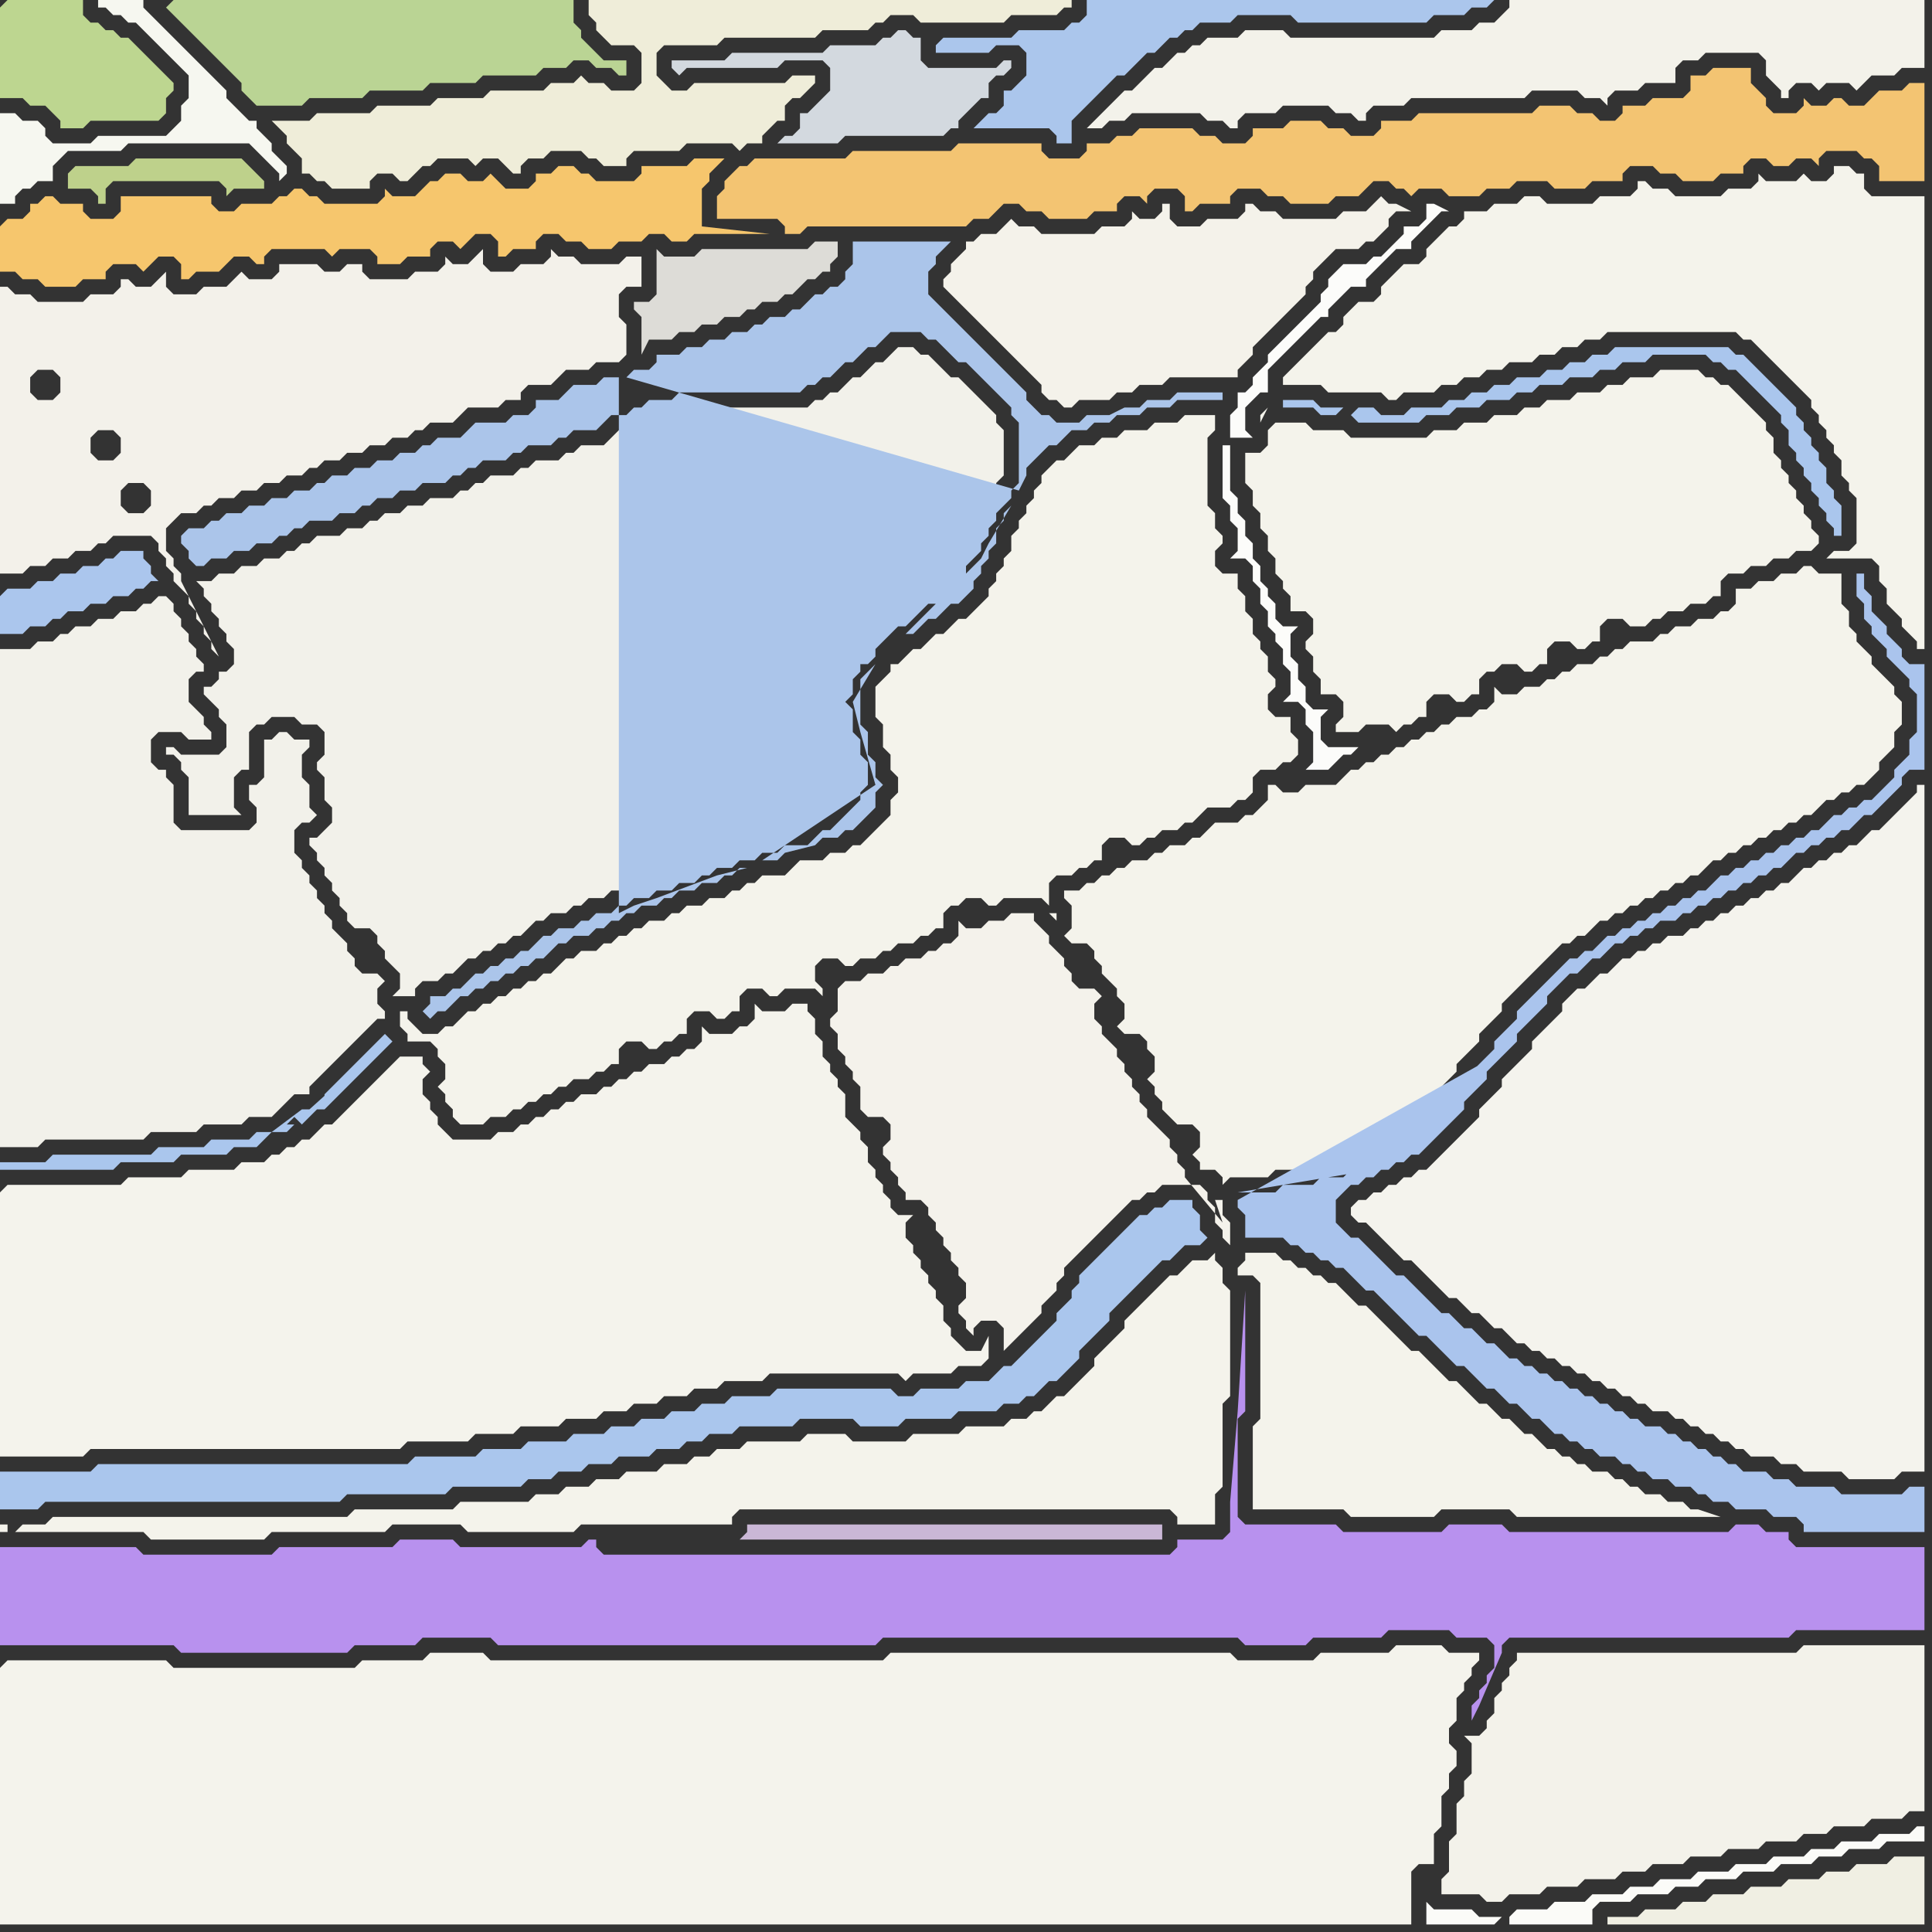 <svg width="256" height="256" xmlns="http://www.w3.org/2000/svg"><rect width="100%" height="100%" fill="#333333" stroke="none"/><script> 
var tempColor;
function hoverPath(evt){
obj = evt.target;
tempColor = obj.getAttribute("fill");
obj.setAttribute("fill","red");
//alert(tempColor);
//obj.setAttribute("stroke","red");}
function recoverPath(evt){
obj = evt.target;
obj.setAttribute("fill", tempColor);
//obj.setAttribute("stroke", tempColor);
}</script><path onmouseover="hoverPath(evt)" onmouseout="recoverPath(evt)" fill="rgb(243,241,234)" d="M  0,40l 0,36 3,0 1,-1 2,0 1,-1 2,0 1,-1 2,0 1,-1 1,0 1,-1 5,0 1,1 0,1 1,1 0,1 1,1 0,1 2,2 0,1 1,1 0,1 1,1 0,1 1,1 0,1 1,1 -5,-10 0,-1 -1,-1 0,-1 -1,-1 0,-3 1,-1 1,-1 2,0 1,-1 1,0 1,-1 2,0 1,-1 2,0 1,-1 2,0 1,-1 2,0 1,-1 1,0 1,-1 2,0 1,-1 2,0 1,-1 2,0 1,-1 2,0 1,-1 1,0 1,-1 3,0 1,-1 1,-1 4,0 1,-1 2,0 0,-1 1,-1 3,0 1,-1 1,-1 3,0 1,-1 3,0 1,-1 0,-4 -1,-1 0,-3 1,-1 2,0 0,-4 -2,0 -1,1 -5,0 -1,-1 -2,0 -1,-1 0,1 -1,1 -3,0 -1,1 -3,0 -1,-1 0,-2 -1,1 0,0 -1,1 -2,0 -1,-1 0,1 -1,1 -3,0 -1,1 -5,0 -1,-1 0,-1 -2,0 -1,1 -2,0 -1,-1 -5,0 0,1 -1,1 -3,0 -1,-1 -1,1 0,0 -1,1 -3,0 -1,1 -3,0 -1,-1 0,-2 -1,1 -1,1 -2,0 -1,-1 -1,0 0,1 -1,1 -3,0 -1,1 -6,0 -1,-1 -2,0 -1,-1 -1,0 0,2 20,27 -1,1 -2,0 -1,-1 0,-2 1,-1 2,0 1,1 0,2 -20,-27 4,12 0,-2 1,-1 2,0 1,1 0,2 -1,1 -2,0 -1,-1 -4,-12 15,21 -2,0 -1,-1 0,-2 1,-1 2,0 1,1 0,2 -1,1 -15,-21Z"/>
<path onmouseover="hoverPath(evt)" onmouseout="recoverPath(evt)" fill="rgb(170,198,237)" d="M  1,195l -1,0 0,5 5,0 1,-1 39,0 1,-1 13,0 1,-1 9,0 1,-1 3,0 1,-1 3,0 1,-1 3,0 1,-1 4,0 1,-1 3,0 1,-1 2,0 1,-1 3,0 1,-1 7,0 1,-1 7,0 1,1 5,0 1,-1 6,0 1,-1 5,0 1,-1 2,0 1,-1 1,0 1,-1 1,-1 1,0 1,-1 1,-1 1,-1 0,-1 1,-1 3,-3 0,-1 3,-3 1,-1 3,-3 1,0 1,-1 1,-1 2,0 1,-1 -1,-1 0,-2 -1,-1 0,-1 -3,0 -1,1 -1,0 -1,1 -1,0 -1,1 -1,1 -3,3 -1,1 -1,1 -1,1 0,1 -1,1 0,1 -1,1 -1,1 0,1 -1,1 -1,1 -1,1 -1,1 -1,1 -1,1 -1,0 -2,2 -3,0 -1,1 -5,0 -1,1 -2,0 -1,-1 -15,0 -1,1 -5,0 -1,1 -3,0 -1,1 -3,0 -1,1 -3,0 -1,1 -3,0 -1,1 -4,0 -1,1 -5,0 -1,1 -5,0 -1,1 -8,0 -1,1 -41,0 -1,1Z"/>
<path onmouseover="hoverPath(evt)" onmouseout="recoverPath(evt)" fill="rgb(190,209,139)" d="M  9,24l 0,1 3,0 1,1 0,1 1,0 0,-2 1,-1 14,0 1,1 0,1 1,-1 4,0 0,-1 -1,-1 0,0 -1,-1 -1,-1 -14,0 -1,1 -7,0 -1,1Z"/>
<path onmouseover="hoverPath(evt)" onmouseout="recoverPath(evt)" fill="rgb(244,242,235)" d="M  112,130l 0,0 -1,1 0,3 -1,1 0,1 1,1 0,2 1,1 0,1 1,1 0,1 1,1 0,3 1,1 2,0 1,1 0,2 -1,1 0,1 1,1 0,1 1,1 0,1 1,1 0,1 2,0 1,1 0,1 1,1 0,1 1,1 0,1 1,1 0,1 1,1 0,1 1,1 0,2 -1,1 0,1 1,1 0,1 1,1 0,-1 1,-1 2,0 1,1 0,3 1,-1 0,0 1,-1 1,-1 1,-1 1,-1 0,-1 1,-1 1,-1 0,-1 1,-1 0,-1 1,-1 1,-1 1,-1 1,-1 1,-1 1,-1 1,-1 1,-1 1,-1 1,0 1,-1 1,0 1,-1 5,0 1,1 0,1 1,1 0,2 1,1 0,1 1,1 0,-3 -1,-1 0,-2 -1,0 1,3 -5,-6 0,-1 -1,-1 0,-1 -1,-1 0,-1 -1,-1 -1,-1 -1,-1 0,-1 -1,-1 0,-1 -1,-1 0,-1 -1,-1 0,-1 -1,-1 0,-1 -1,-1 -1,-1 0,-1 -1,-1 0,-2 1,-1 -1,-1 -2,0 -1,-1 0,-1 -1,-1 0,-1 -1,-1 -1,-1 0,-1 -1,-1 -1,-1 0,-1 -3,0 -1,1 -2,0 -1,1 -2,0 -1,-1 0,2 -1,1 -1,0 -1,1 -1,0 -1,1 -2,0 -1,1 -1,0 -1,1 -2,0 -1,1Z"/>
<path onmouseover="hoverPath(evt)" onmouseout="recoverPath(evt)" fill="rgb(244,242,234)" d="M  129,32l -1,0 0,1 -1,1 -1,1 0,1 -1,1 0,1 1,1 0,0 1,1 1,1 1,1 1,1 1,1 1,1 1,1 1,1 1,1 1,1 1,1 1,1 0,1 1,1 1,0 1,1 1,0 1,-1 4,0 1,-1 2,0 1,-1 3,0 1,-1 9,0 0,-1 1,-1 1,-1 0,-1 1,-1 2,-2 1,-1 2,-2 1,-1 0,-1 1,-1 0,-1 2,-2 1,-1 3,0 1,-1 1,0 1,-1 1,-1 0,-1 1,-1 2,0 -2,-1 -1,0 -1,-1 -1,1 0,0 -1,1 -3,0 -1,1 -7,0 -1,-1 -2,0 -1,-1 -1,0 0,1 -1,1 -4,0 -1,1 -3,0 -1,-1 0,-2 -1,0 0,1 -1,1 -2,0 -1,-1 0,1 -1,1 -3,0 -1,1 -7,0 -1,-1 -2,0 -1,-1 -1,1 -1,1 -2,0 -1,1Z"/>
<path onmouseover="hoverPath(evt)" onmouseout="recoverPath(evt)" fill="rgb(244,243,237)" d="M  179,160l 0,1 1,1 1,0 1,1 1,1 1,1 1,1 1,1 1,0 1,1 1,1 1,1 1,1 1,1 1,0 1,1 1,1 1,0 1,1 1,1 1,0 1,1 1,1 1,0 1,1 1,0 1,1 1,0 1,1 1,0 1,1 1,0 1,1 1,0 1,1 1,0 1,1 1,0 1,1 1,0 1,1 2,0 1,1 1,0 1,1 1,0 1,1 1,0 1,1 1,0 1,1 1,0 1,1 3,0 1,1 2,0 1,1 5,0 1,1 6,0 1,-1 3,0 0,-91 -1,0 0,1 -1,1 -1,1 -1,1 -1,1 -1,1 -1,0 -1,1 -1,1 -1,0 -1,1 -1,0 -1,1 -1,0 -1,1 -1,0 -1,1 -1,1 -1,0 -1,1 -1,0 -1,1 -1,0 -1,1 -1,0 -1,1 -1,0 -1,1 -1,0 -1,1 -1,0 -1,1 -2,0 -1,1 -1,0 -1,1 -1,0 -1,1 -1,0 -1,1 -1,1 -1,0 -1,1 -1,1 -1,0 -1,1 -1,1 0,1 -1,1 -1,1 -1,1 -1,1 0,1 -3,3 -1,1 0,1 -1,1 -1,1 -1,1 0,1 -1,1 -1,1 -1,1 -1,1 -1,1 -1,1 -1,1 -1,0 -1,1 -1,0 -1,1 -1,0 -1,1 -1,0 -1,1 -1,0 -1,1Z"/>
<path onmouseover="hoverPath(evt)" onmouseout="recoverPath(evt)" fill="rgb(189,214,144)" d="M  0,1l 0,12 3,0 1,1 2,0 1,1 1,1 0,1 3,0 1,-1 9,0 1,-1 0,-2 1,-1 0,-1 -1,-1 0,0 -1,-1 -1,-1 -1,-1 -1,-1 -1,-1 -1,0 -1,-1 -1,0 -1,-1 -1,0 -1,-1 0,-2 -10,0 -1,1Z"/>
<path onmouseover="hoverPath(evt)" onmouseout="recoverPath(evt)" fill="rgb(244,243,236)" d="M  0,221l 0,34 187,0 0,-7 1,-1 2,0 0,-4 1,-1 0,-4 1,-1 0,-2 1,-1 0,-2 -1,-1 0,-2 1,-1 0,-3 1,-1 0,-1 1,-1 0,-1 1,-1 0,-1 -4,0 -1,-1 -6,0 -1,1 -9,0 -1,1 -10,0 -1,-1 -45,0 -1,1 -52,0 -1,-1 -7,0 -1,1 -8,0 -1,1 -24,0 -1,-1 -21,0 -1,1Z"/>
<path onmouseover="hoverPath(evt)" onmouseout="recoverPath(evt)" fill="rgb(242,241,234)" d="M  24,110l -1,-1 0,-5 -1,-1 0,-1 -1,0 -1,-1 0,-3 1,-1 3,0 1,1 3,0 0,-1 -1,-1 0,-1 -1,-1 -1,-1 0,-3 1,-1 1,0 0,-1 -1,-1 0,-1 -1,-1 0,-1 -1,-1 0,-1 -1,-1 0,-1 -1,-1 -1,0 -1,1 -1,0 -1,1 -2,0 -1,1 -2,0 -1,1 -2,0 -1,1 -1,0 -1,1 -2,0 -1,1 -4,0 0,66 5,0 1,-1 13,0 1,-1 6,0 1,-1 5,0 1,-1 3,0 1,-1 1,-1 1,-1 2,0 0,-1 3,-3 1,-1 1,-1 1,-1 1,-1 1,-1 1,-1 1,0 0,-1 -1,-1 0,-2 1,-1 -1,-1 -2,0 -1,-1 0,-1 -1,-1 0,-1 -1,-1 -1,-1 0,-1 -1,-1 0,-1 -1,-1 0,-1 -1,-1 0,-1 -1,-1 0,-1 -1,-1 0,-3 1,-1 1,0 1,-1 -1,-1 0,-3 -1,-1 0,-3 1,-1 0,-1 -2,0 -1,-1 -1,0 -1,1 -1,0 0,5 -1,1 -1,0 0,2 1,1 0,2 -1,1Z"/>
<path onmouseover="hoverPath(evt)" onmouseout="recoverPath(evt)" fill="rgb(186,212,148)" d="M  22,1l 0,0 1,1 1,1 1,1 1,1 1,1 1,1 1,1 1,1 1,1 1,1 0,1 1,1 1,1 6,0 1,-1 7,0 1,-1 7,0 1,-1 6,0 1,-1 7,0 1,-1 3,0 1,-1 2,0 1,1 2,0 1,1 1,0 0,-2 -3,0 -2,-2 -1,-1 0,-1 -1,-1 0,-3 -53,0 -1,1Z"/>
<path onmouseover="hoverPath(evt)" onmouseout="recoverPath(evt)" fill="rgb(242,241,234)" d="M  28,77l -2,0 1,1 0,1 1,1 0,1 1,1 0,1 1,1 0,1 1,1 0,2 -1,1 -1,0 0,1 -1,1 -1,0 0,1 1,1 0,0 1,1 0,1 1,1 0,3 -1,1 -5,0 -1,-1 -1,0 0,1 1,0 1,1 0,1 1,1 0,5 7,0 -1,-1 0,-4 1,-1 1,0 0,-5 1,-1 1,0 1,-1 3,0 1,1 2,0 1,1 0,3 -1,1 0,1 1,1 0,3 1,1 0,2 -1,1 -1,1 -1,0 0,1 1,1 0,1 1,1 0,1 1,1 0,1 1,1 0,1 1,1 0,1 1,1 2,0 1,1 0,1 1,1 0,1 1,1 1,1 0,2 -1,1 3,0 0,-1 1,-1 2,0 1,-1 1,0 1,-1 1,-1 1,0 1,-1 1,0 1,-1 1,0 1,-1 1,0 1,-1 1,-1 1,0 1,-1 2,0 1,-1 1,0 1,-1 2,0 1,-1 1,0 1,-1 2,0 1,-1 2,0 1,-1 2,0 1,-1 1,0 1,-1 2,0 1,-1 2,0 1,-1 2,0 1,-1 3,0 2,-2 1,0 1,-1 1,-1 1,-1 0,-1 1,-1 0,-1 -1,-1 0,-2 -1,-1 0,-3 -1,-1 0,-2 1,-1 0,-2 1,-1 0,-1 1,-1 1,0 0,-1 3,-3 1,-1 1,0 1,-1 1,-1 1,-1 1,0 1,-1 1,-1 1,-1 0,-1 1,-1 1,-1 0,-1 1,-1 0,-1 1,-1 0,-1 1,-1 1,-1 0,-1 1,-1 0,-6 -1,-1 0,-1 -1,-1 -1,-1 -1,-1 -1,-1 -1,-1 -1,0 -1,-1 -1,-1 -1,-1 -1,0 -1,-1 -2,0 -1,1 0,0 -1,1 -1,0 -1,1 -1,1 -1,0 -1,1 -1,1 -1,0 -1,1 -1,0 -1,1 -16,0 -1,1 -3,0 -1,1 -1,0 -1,1 -2,0 -1,1 -1,1 -3,0 -1,1 -1,0 -1,1 -3,0 -1,1 -1,0 -1,1 -3,0 -1,1 -1,0 -1,1 -1,0 -1,1 -3,0 -1,1 -2,0 -1,1 -2,0 -1,1 -1,0 -1,1 -2,0 -1,1 -3,0 -1,1 -1,0 -1,1 -1,0 -1,1 -2,0 -1,1 -2,0 -1,1 -2,0 -1,1Z"/>
<path onmouseover="hoverPath(evt)" onmouseout="recoverPath(evt)" fill="rgb(243,196,114)" d="M  96,25l 0,0 -1,1 0,3 8,0 1,1 0,1 2,0 1,-1 21,0 1,-1 2,0 1,-1 1,-1 2,0 1,1 2,0 1,1 5,0 1,-1 3,0 0,-1 1,-1 2,0 1,1 0,-1 1,-1 3,0 1,1 0,2 1,0 1,-1 4,0 0,-1 1,-1 3,0 1,1 2,0 1,1 5,0 1,-1 3,0 2,-2 2,0 1,1 1,0 1,1 1,-1 3,0 1,1 4,0 1,-1 3,0 1,-1 4,0 1,1 4,0 1,-1 4,0 0,-1 1,-1 3,0 1,1 2,0 1,1 4,0 1,-1 3,0 0,-1 1,-1 2,0 1,1 2,0 1,-1 2,0 1,1 0,-1 1,-1 4,0 1,1 1,0 1,1 0,2 6,0 0,-13 -2,0 -1,1 -3,0 -1,1 -1,1 -2,0 -1,-1 -1,0 -1,1 -2,0 -1,-1 0,1 -1,1 -3,0 -1,-1 0,-1 -1,-1 -1,-1 0,-2 -5,0 -1,1 -2,0 0,2 -1,1 -4,0 -1,1 -3,0 0,1 -1,1 -2,0 -1,-1 -2,0 -1,-1 -4,0 -1,1 -15,0 -1,1 -4,0 0,1 -1,1 -3,0 -1,-1 -2,0 -1,-1 -4,0 -1,1 -4,0 0,1 -1,1 -3,0 -1,-1 -2,0 -1,-1 -7,0 -1,1 -2,0 -1,1 -3,0 0,1 -1,1 -4,0 -1,-1 0,-1 -11,0 -1,1 -13,0 -1,1 -12,0 -1,1 -1,0 -1,1 -1,1Z"/>
<path onmouseover="hoverPath(evt)" onmouseout="recoverPath(evt)" fill="rgb(244,243,235)" d="M  168,57l 0,2 -1,1 -2,0 0,4 1,1 0,2 1,1 0,2 1,1 0,2 1,1 0,2 1,1 0,1 1,1 0,2 2,0 1,1 0,2 -1,1 0,1 1,1 0,2 1,1 0,2 2,0 1,1 0,2 -1,1 0,1 3,0 1,-1 3,0 1,1 1,-1 1,0 1,-1 1,0 0,-2 1,-1 2,0 1,1 1,0 1,-1 1,0 0,-2 1,-1 1,0 1,-1 2,0 1,1 1,0 1,-1 1,0 0,-2 1,-1 2,0 1,1 1,0 1,-1 1,0 0,-2 1,-1 2,0 1,1 2,0 1,-1 1,0 1,-1 2,0 1,-1 2,0 1,-1 1,0 0,-2 1,-1 2,0 1,-1 2,0 1,-1 2,0 1,-1 2,0 1,-1 0,-1 -1,-1 0,-1 -1,-1 0,-1 -1,-1 0,-1 -1,-1 0,-1 -1,-1 0,-1 -1,-1 0,-2 -1,-1 0,-1 -1,-1 -2,-2 -1,-1 -1,-1 -1,0 -1,-1 -1,0 -1,-1 -5,0 -1,1 -3,0 -1,1 -2,0 -1,1 -3,0 -1,1 -3,0 -1,1 -2,0 -1,1 -3,0 -1,1 -3,0 -1,1 -3,0 -1,1 -10,0 -1,-1 -4,0 -1,-1 -4,0 -1,1 -1,-1 0,-1 1,-1 -1,2 1,1Z"/>
<path onmouseover="hoverPath(evt)" onmouseout="recoverPath(evt)" fill="rgb(244,243,235)" d="M  181,40l -1,0 -1,1 -1,1 0,1 -1,1 -1,0 -1,1 -3,3 -1,1 -1,1 0,1 5,0 1,1 7,0 1,1 1,0 1,-1 4,0 1,-1 2,0 1,-1 2,0 1,-1 2,0 1,-1 3,0 1,-1 2,0 1,-1 2,0 1,-1 2,0 1,-1 17,0 1,1 1,0 1,1 1,1 1,1 1,1 1,1 1,1 1,1 1,1 0,1 1,1 0,1 1,1 0,1 1,1 0,1 1,1 0,2 1,1 0,1 1,1 0,6 -1,1 -2,0 -1,1 6,0 1,1 0,2 1,1 0,2 1,1 1,1 0,1 1,1 1,1 0,1 1,0 0,-60 -7,0 -1,-1 0,-2 -1,0 -1,-1 -2,0 0,1 -1,1 -2,0 -1,-1 -1,1 -4,0 -1,-1 0,1 -1,1 -3,0 -1,1 -6,0 -1,-1 -2,0 -1,-1 -1,0 0,1 -1,1 -4,0 -1,1 -6,0 -1,-1 -2,0 -1,1 -3,0 -1,1 -3,0 0,1 -1,1 -1,0 -1,1 -1,1 -1,1 0,1 -1,1 -2,0 -1,1 -1,1 -1,1 0,1 -1,1Z"/>
<path onmouseover="hoverPath(evt)" onmouseout="recoverPath(evt)" fill="rgb(246,198,109)" d="M  0,30l 0,6 2,0 1,1 2,0 1,1 4,0 1,-1 3,0 0,-1 1,-1 3,0 1,1 1,-1 0,0 1,-1 2,0 1,1 0,2 1,0 1,-1 3,0 1,-1 1,-1 2,0 1,1 1,0 0,-1 1,-1 7,0 1,1 1,-1 4,0 1,1 0,1 3,0 1,-1 3,0 0,-1 1,-1 2,0 1,1 1,-1 0,0 1,-1 2,0 1,1 0,2 1,0 1,-1 3,0 0,-1 1,-1 2,0 1,1 2,0 1,1 3,0 1,-1 3,0 1,-1 2,0 1,1 2,0 1,-1 10,0 -9,-1 0,-5 1,-1 0,-1 1,-1 1,-1 -4,0 -1,1 -6,0 0,1 -1,1 -5,0 -1,-1 -1,0 -1,-1 -2,0 -1,1 -2,0 0,1 -1,1 -3,0 -1,-1 -1,-1 -1,1 -2,0 -1,-1 -2,0 -1,1 -1,0 -1,1 -1,1 -3,0 -1,-1 0,1 -1,1 -7,0 -1,-1 -1,0 -1,-1 -1,0 -1,1 -1,0 -1,1 -4,0 -1,1 -2,0 -1,-1 0,-1 -12,0 0,2 -1,1 -3,0 -1,-1 0,-1 -3,0 -1,-1 -1,0 -1,1 -1,0 0,1 -1,1 -2,0 -1,1Z"/>
<path onmouseover="hoverPath(evt)" onmouseout="recoverPath(evt)" fill="rgb(244,243,236)" d="M  0,158l 0,35 11,0 1,-1 41,0 1,-1 8,0 1,-1 5,0 1,-1 5,0 1,-1 4,0 1,-1 3,0 1,-1 3,0 1,-1 3,0 1,-1 3,0 1,-1 5,0 1,-1 17,0 1,1 1,-1 5,0 1,-1 3,0 1,-1 0,-3 -1,2 -2,0 -1,-1 -1,-1 0,-1 -1,-1 0,-2 -1,-1 0,-1 -1,-1 0,-1 -1,-1 0,-1 -1,-1 0,-1 -1,-1 0,-2 1,-1 -2,0 -1,-1 0,-1 -1,-1 0,-1 -1,-1 0,-1 -1,-1 0,-2 -1,-1 0,-1 -1,-1 -1,-1 0,-3 -1,-1 0,-1 -1,-1 0,-1 -1,-1 0,-2 -1,-1 0,-2 -1,-1 0,-1 -2,0 -1,1 -3,0 -1,-1 0,2 -1,1 -1,0 -1,1 -3,0 -1,-1 0,2 -1,1 -1,0 -1,1 -1,0 -1,1 -2,0 -1,1 -1,0 -1,1 -1,0 -1,1 -1,0 -1,1 -2,0 -1,1 -1,0 -1,1 -1,0 -1,1 -1,0 -1,1 -1,0 -1,1 -2,0 -1,1 -5,0 -1,-1 -1,-1 0,-1 -1,-1 0,-1 -1,-1 0,-2 1,-1 -1,-1 0,-1 -3,0 -1,1 -1,1 -1,1 -4,4 -1,1 -1,1 -1,0 -1,1 -1,1 -1,0 -1,1 -1,0 -1,1 -1,0 -1,1 -3,0 -1,1 -6,0 -1,1 -7,0 -1,1 -15,0 -1,1Z"/>
<path onmouseover="hoverPath(evt)" onmouseout="recoverPath(evt)" fill="rgb(246,247,240)" d="M  23,17l 0,0 -1,1 -9,0 -1,1 -5,0 -1,-1 0,-1 -1,-1 -2,0 -1,-1 -2,0 0,12 2,0 0,-1 1,-1 1,0 1,-1 2,0 0,-2 1,-1 1,-1 7,0 1,-1 16,0 1,1 1,1 1,1 1,1 0,1 1,-1 0,-1 -1,-1 0,0 -1,-1 0,-1 -1,-1 -1,-1 0,-1 -1,0 -1,-1 -1,-1 -1,-1 0,-1 -1,-1 -1,-1 -1,-1 -1,-1 -1,-1 -1,-1 -1,-1 -1,-1 -1,-1 -1,-1 -1,-1 0,-1 -6,0 0,1 1,0 1,1 1,0 1,1 1,0 1,1 1,1 1,1 1,1 1,1 1,1 1,1 0,3 -1,1 0,2 -1,1Z"/>
<path onmouseover="hoverPath(evt)" onmouseout="recoverPath(evt)" fill="rgb(170,198,237)" d="M  36,150l -2,0 -1,1 -5,0 -1,1 -6,0 -1,1 -13,0 -1,1 -6,0 0,1 15,0 1,-1 7,0 1,-1 6,0 1,-1 3,0 1,-1 1,-1 2,0 1,-1 -1,0 1,-1 1,1 0,0 1,-1 0,0 1,-1 1,0 1,-1 6,-6 1,-1 1,-1 -1,-1 0,0 -1,1 -2,2 -1,1 -1,1 -1,1 -1,1 -1,1 0,1 1,-1 1,-1 1,-1 3,-3 1,-1 1,-1 -10,9 -1,0Z"/>
<path onmouseover="hoverPath(evt)" onmouseout="recoverPath(evt)" fill="rgb(239,237,217)" d="M  85,20l 5,0 1,-1 6,0 1,1 1,-1 2,0 0,-1 1,-1 1,-1 1,0 0,-2 1,-1 1,0 2,-2 0,-1 -3,0 -1,1 -12,0 -1,1 -2,0 -1,-1 -1,-1 0,-3 1,-1 7,0 1,-1 12,0 1,-1 6,0 1,-1 1,0 1,-1 3,0 1,1 11,0 1,-1 6,0 1,-1 1,0 0,-1 -64,0 0,2 1,1 0,1 1,1 1,1 3,0 1,1 0,4 -1,1 -3,0 -1,-1 -2,0 -1,-1 -1,1 -3,0 -1,1 -7,0 -1,1 -6,0 -1,1 -7,0 -1,1 -7,0 -1,1 -5,0 1,1 0,0 1,1 0,1 1,1 1,1 0,2 1,0 1,1 1,0 1,1 5,0 0,-1 1,-1 2,0 1,1 1,0 1,-1 0,0 1,-1 1,0 1,-1 4,0 1,1 1,-1 2,0 1,1 1,1 1,0 0,-1 1,-1 2,0 1,-1 4,0 1,1 1,0 1,1 3,0 0,-1 1,-1Z"/>
<path onmouseover="hoverPath(evt)" onmouseout="recoverPath(evt)" fill="rgb(221,220,215)" d="M  88,34l 0,0 -1,-1 0,6 -1,1 -2,0 0,1 1,1 0,5 1,-2 3,0 1,-1 2,0 1,-1 2,0 1,-1 2,0 1,-1 1,0 1,-1 2,0 1,-1 1,0 1,-1 1,-1 1,0 1,-1 1,0 0,-1 1,-1 0,-2 -3,0 -1,1 -14,0 -1,1Z"/>
<path onmouseover="hoverPath(evt)" onmouseout="recoverPath(evt)" fill="rgb(171,198,236)" d="M  124,6l 0,1 7,0 1,-1 3,0 1,1 0,3 -1,1 -1,1 -1,0 0,2 -1,1 -1,0 -1,1 -1,1 10,0 1,1 0,1 2,0 0,-3 1,-1 1,-1 2,-2 1,-1 1,-1 1,0 1,-1 1,-1 1,-1 1,0 1,-1 1,-1 1,0 1,-1 1,0 1,-1 4,0 1,-1 7,0 1,1 17,0 1,-1 4,0 1,-1 2,0 1,-1 -54,0 0,2 -1,1 -1,0 -1,1 -6,0 -1,1 -9,0 -1,1Z"/>
<path onmouseover="hoverPath(evt)" onmouseout="recoverPath(evt)" fill="rgb(202,183,214)" d="M  130,202l -31,0 0,1 -1,1 56,0 0,-2Z"/>
<path onmouseover="hoverPath(evt)" onmouseout="recoverPath(evt)" fill="rgb(243,242,234)" d="M  147,14l 0,0 -1,1 -1,1 -1,1 2,0 1,-1 2,0 1,-1 9,0 1,1 2,0 1,1 1,0 0,-1 1,-1 4,0 1,-1 6,0 1,1 2,0 1,1 1,0 0,-1 1,-1 4,0 1,-1 15,0 1,-1 6,0 1,1 2,0 1,1 0,-1 1,-1 3,0 1,-1 4,0 0,-2 1,-1 2,0 1,-1 7,0 1,1 0,2 1,1 1,1 0,1 1,0 0,-1 1,-1 2,0 1,1 1,-1 3,0 1,1 1,-1 1,-1 3,0 1,-1 3,0 0,-9 -55,0 0,1 -1,1 -1,1 -2,0 -1,1 -4,0 -1,1 -19,0 -1,-1 -5,0 -1,1 -4,0 -1,1 -1,0 -1,1 -1,0 -1,1 -1,1 -1,0 -1,1 -2,2 -1,0 -1,1 -1,1Z"/>
<path onmouseover="hoverPath(evt)" onmouseout="recoverPath(evt)" fill="rgb(251,251,248)" d="M  199,254l -3,0 -1,-1 -5,0 -1,-1 0,3 9,0 1,-1 1,1 11,0 0,-2 1,-1 4,0 1,-1 4,0 1,-1 3,0 1,-1 4,0 1,-1 4,0 1,-1 4,0 1,-1 3,0 1,-1 4,0 1,-1 5,0 0,-2 -1,0 -1,1 -4,0 -1,1 -4,0 -1,1 -3,0 -1,1 -4,0 -1,1 -4,0 -1,1 -4,0 -1,1 -4,0 -1,1 -3,0 -1,1 -4,0 -1,1 -4,0 -1,1 -4,0 -1,1 0,1 -1,-1Z"/>
<path onmouseover="hoverPath(evt)" onmouseout="recoverPath(evt)" fill="rgb(240,239,227)" d="M  253,246l -2,0 -1,1 -4,0 -1,1 -3,0 -1,1 -4,0 -1,1 -4,0 -1,1 -4,0 -1,1 -3,0 -1,1 -4,0 -1,1 -4,0 0,1 42,0 0,-9Z"/>
<path onmouseover="hoverPath(evt)" onmouseout="recoverPath(evt)" fill="rgb(171,198,237)" d="M  0,79l 0,5 3,0 1,-1 2,0 1,-1 1,0 1,-1 2,0 1,-1 2,0 1,-1 2,0 1,-1 1,0 1,-1 1,0 -1,-1 0,-1 -1,-1 0,-1 -3,0 -1,1 -1,0 -1,1 -2,0 -1,1 -2,0 -1,1 -2,0 -1,1 -3,0 -1,1Z"/>
<path onmouseover="hoverPath(evt)" onmouseout="recoverPath(evt)" fill="rgb(184,145,238)" d="M  0,207l 0,11 23,0 1,1 22,0 1,-1 8,0 1,-1 9,0 1,1 50,0 1,-1 47,0 1,1 8,0 1,-1 9,0 1,-1 8,0 1,1 4,0 1,1 0,3 -1,1 0,1 -1,1 0,1 -1,1 0,2 1,-2 0,0 3,-7 0,-1 1,-1 37,0 1,-1 17,0 0,-11 -17,0 -1,-1 0,-1 -3,0 -1,-1 -3,0 -1,1 -29,0 -1,-1 -7,0 -1,1 -13,0 -1,-1 -12,0 -1,-1 0,-13 1,-1 0,-16 -1,16 -1,12 0,4 -1,1 -6,0 0,1 -1,1 -75,0 -1,-1 0,-1 -1,0 -1,1 -16,0 -1,-1 -7,0 -1,1 -15,0 -1,1 -17,0 -1,-1 -18,0Z"/>
<path onmouseover="hoverPath(evt)" onmouseout="recoverPath(evt)" fill="rgb(244,243,235)" d="M  2,203l 17,0 1,1 15,0 1,-1 15,0 1,-1 9,0 1,1 14,0 1,-1 20,0 0,-1 1,-1 57,0 1,1 0,1 5,0 0,-4 1,-1 0,-11 1,-1 0,-14 -1,-1 0,-2 -1,-1 0,-1 -1,1 -2,0 -2,2 -1,0 -2,2 -1,1 -2,2 -1,1 0,1 -1,1 -1,1 -2,2 0,1 -2,2 -1,1 -1,1 -1,0 -2,2 -1,0 -1,1 -2,0 -1,1 -5,0 -1,1 -6,0 -1,1 -7,0 -1,-1 -5,0 -1,1 -7,0 -1,1 -3,0 -1,1 -2,0 -1,1 -3,0 -1,1 -4,0 -1,1 -3,0 -1,1 -3,0 -1,1 -3,0 -1,1 -9,0 -1,1 -13,0 -1,1 -39,0 -1,1 -3,0 -1,1 -1,-1 -1,0 0,1 1,0 0,-1 1,1Z"/>
<path onmouseover="hoverPath(evt)" onmouseout="recoverPath(evt)" fill="rgb(244,243,235)" d="M  61,135l 0,0 -1,1 -1,0 -1,1 -2,0 -1,-1 -1,-1 0,-1 -1,0 0,2 1,1 0,1 3,0 1,1 0,1 1,1 0,2 -1,1 1,1 0,1 1,1 0,1 1,1 3,0 1,-1 2,0 1,-1 1,0 1,-1 1,0 1,-1 1,0 1,-1 1,0 1,-1 2,0 1,-1 1,0 1,-1 1,0 0,-2 1,-1 2,0 1,1 1,0 1,-1 1,0 1,-1 1,0 0,-2 1,-1 2,0 1,1 1,0 1,-1 1,0 0,-2 1,-1 2,0 1,1 1,0 1,-1 4,0 1,1 0,-1 -1,-1 0,-2 1,-1 2,0 1,1 1,0 1,-1 2,0 1,-1 1,0 1,-1 2,0 1,-1 1,0 1,-1 1,0 0,-2 1,-1 1,0 1,-1 2,0 1,1 1,0 1,-1 5,0 1,1 0,-3 1,-1 2,0 1,-1 1,0 1,-1 1,0 0,-2 1,-1 2,0 1,1 1,0 1,-1 1,0 1,-1 2,0 1,-1 1,0 1,-1 1,-1 3,0 1,-1 1,0 1,-1 0,-2 1,-1 2,0 1,-1 1,0 1,-1 0,-2 -1,-1 0,-2 -2,0 -1,-1 0,-2 1,-1 0,-1 -1,-1 0,-2 -1,-1 0,-1 -1,-1 0,-2 -1,-1 0,-2 -1,-1 0,-2 -2,0 -1,-1 0,-2 1,-1 0,-1 -1,-1 0,-2 -1,-1 0,-9 1,-1 0,-2 -4,0 -1,1 -3,0 -1,1 -3,0 -1,1 -2,0 -1,1 -2,0 -1,1 -1,1 -1,0 -1,1 -1,1 0,1 -1,1 0,1 -1,1 0,1 -1,1 0,1 -1,1 0,2 -1,1 0,1 -1,1 0,1 -1,1 0,1 -1,1 -1,1 -1,1 -1,0 -1,1 -1,1 -1,0 -1,1 -1,1 -1,0 -1,1 -1,1 -1,0 0,1 -1,1 -1,1 0,4 1,1 0,3 1,1 0,2 1,1 0,2 -1,1 0,2 -1,1 -3,3 -1,0 -1,1 -2,0 -1,1 -3,0 -1,1 -1,1 -3,0 -1,1 -1,0 -1,1 -1,0 -1,1 -2,0 -1,1 -2,0 -1,1 -1,0 -1,1 -2,0 -1,1 -1,0 -1,1 -1,0 -1,1 -1,0 -1,1 -2,0 -1,1 -1,0 -1,1 -1,1 -1,0 -1,1 -1,0 -1,1 -1,0 -1,1 -1,0 -1,1 -1,0 -1,1 -1,0 -1,1 78,-14 1,1 0,-1 -1,0 -78,14Z"/>
<path onmouseover="hoverPath(evt)" onmouseout="recoverPath(evt)" fill="rgb(171,197,234)" d="M  82,50l -2,0 -1,1 -3,0 -1,1 -1,1 -3,0 0,1 -1,1 -2,0 -1,1 -4,0 -1,1 -1,1 -3,0 -1,1 -1,0 -1,1 -2,0 -1,1 -2,0 -1,1 -2,0 -1,1 -2,0 -1,1 -1,0 -1,1 -2,0 -1,1 -2,0 -1,1 -2,0 -1,1 -2,0 -1,1 -1,0 -1,1 -2,0 -1,1 0,1 1,1 0,1 1,1 1,0 1,-1 2,0 1,-1 2,0 1,-1 2,0 1,-1 1,0 1,-1 1,0 1,-1 3,0 1,-1 2,0 1,-1 1,0 1,-1 2,0 1,-1 2,0 1,-1 3,0 1,-1 1,0 1,-1 1,0 1,-1 3,0 1,-1 1,0 1,-1 3,0 1,-1 1,0 1,-1 3,0 1,-1 1,-1 2,0 1,-1 1,0 1,-1 3,0 1,-1 16,0 1,-1 1,0 1,-1 1,0 1,-1 1,-1 1,0 1,-1 1,-1 1,0 2,-2 4,0 1,1 1,0 1,1 1,1 1,1 1,0 1,1 1,1 1,1 1,1 1,1 1,1 0,1 1,1 0,8 -1,1 0,1 -1,1 -1,1 0,1 -1,1 0,1 -1,1 0,1 -2,2 0,1 -1,1 -1,1 -1,1 -1,1 -1,0 -1,1 -1,1 -1,1 -1,0 -2,2 -1,1 0,1 -1,1 -1,0 0,1 -1,1 0,2 -1,1 1,1 0,3 1,1 0,2 1,1 0,3 -1,1 0,1 -1,1 -1,1 -1,1 -1,1 -1,0 -1,1 -1,1 -3,0 -1,1 -2,0 -1,1 -2,0 -1,1 -2,0 -1,1 -1,0 -1,1 -2,0 -1,1 -2,0 -1,1 -2,0 -1,1 -1,0 -1,1 -2,0 -1,1 -1,0 -1,1 -2,0 -1,1 -1,0 -1,1 -1,1 -1,0 -1,1 -1,0 -1,1 -1,0 -1,1 -1,0 -1,1 -1,1 -1,0 -1,1 -2,0 0,1 -1,1 1,1 1,-1 1,0 1,-1 1,-1 1,0 1,-1 1,0 1,-1 1,0 1,-1 1,0 1,-1 1,0 1,-1 1,0 1,-1 1,-1 1,0 1,-1 2,0 1,-1 1,0 1,-1 1,0 1,-1 1,0 1,-1 2,0 1,-1 1,0 1,-1 2,0 1,-1 2,0 1,-1 1,0 1,-1 1,0 -4,1 0,0 -8,3 -3,1 -2,1 0,-71 19,64 2,0 1,-1 4,-1 1,-1 2,0 1,-1 1,0 1,-1 1,-1 1,-1 0,-2 1,-1 -1,-1 0,-2 -1,-1 0,-3 -1,-1 0,-6 1,-1 1,-1 -3,5 1,4 0,0 2,7 0,0 -15,10 -19,-64 37,35 1,-1 1,0 1,-1 1,-1 1,0 1,-1 1,-1 1,0 1,-1 1,-1 0,-1 1,-1 0,-1 1,-1 0,-1 1,-1 0,-2 1,-1 0,-1 1,-1 -3,5 -1,2 -11,11 -37,-35 53,15 0,0 1,-2 0,-1 1,-1 1,-1 1,-1 1,0 1,-1 1,-1 2,0 1,-1 2,0 1,-1 3,0 1,-1 3,0 1,-1 6,0 0,-1 -6,0 -1,1 -3,0 -1,1 -2,0 -2,1 -3,0 -1,1 -3,0 -1,-1 -1,0 -1,-1 -1,-1 0,-1 -1,-1 -1,-1 -1,-1 -1,-1 -1,-1 -1,-1 -1,-1 -1,-1 -1,-1 -1,-1 -1,-1 -2,-2 0,-3 1,-1 0,-1 1,-1 1,-1 -13,0 0,3 -1,1 0,1 -1,1 -1,0 -1,1 -1,0 -1,1 -1,1 -1,0 -1,1 -2,0 -1,1 -1,0 -1,1 -2,0 -1,1 -2,0 -1,1 -2,0 -1,1 -3,0 0,1 -1,1 -2,0 -1,1 52,15 -53,-15Z"/>
<path onmouseover="hoverPath(evt)" onmouseout="recoverPath(evt)" fill="rgb(211,217,223)" d="M  122,7l 0,-2 -1,0 -1,-1 -1,0 -1,1 -1,0 -1,1 -6,0 -1,1 -12,0 -1,1 -7,0 0,1 1,1 0,0 1,-1 12,0 1,-1 5,0 1,1 0,3 -1,1 -1,1 -1,1 -1,0 0,2 -1,1 -1,0 -1,1 8,0 1,-1 13,0 1,-1 1,0 0,-1 1,-1 2,-2 1,0 0,-2 1,-1 1,0 1,-1 0,-1 -1,0 -1,1 -9,0 -1,-1Z"/>
<path onmouseover="hoverPath(evt)" onmouseout="recoverPath(evt)" fill="rgb(244,243,235)" d="M  143,118l -2,0 0,1 1,1 0,3 -1,1 1,1 2,0 1,1 0,1 1,1 0,1 1,1 1,1 0,1 1,1 0,2 -1,1 1,1 2,0 1,1 0,1 1,1 0,2 -1,1 1,1 0,1 1,1 0,1 1,1 1,1 2,0 1,1 0,2 -1,1 1,1 0,1 2,0 1,1 0,1 1,-1 5,0 1,-1 4,0 1,-1 3,0 1,-1 4,0 1,-1 1,-1 1,0 1,-1 1,-1 1,-1 1,-1 1,-1 1,-1 0,-1 1,-1 1,-1 0,-1 1,-1 2,-2 0,-1 3,-3 0,-1 6,-6 1,-1 1,-1 1,0 1,-1 1,0 1,-1 1,-1 1,0 1,-1 1,0 1,-1 1,0 1,-1 1,0 1,-1 1,0 1,-1 1,0 1,-1 1,0 1,-1 1,-1 1,0 1,-1 1,0 1,-1 1,0 1,-1 1,0 1,-1 1,0 1,-1 1,0 1,-1 1,0 1,-1 1,-1 1,0 1,-1 1,0 1,-1 1,0 1,-1 1,-1 0,-1 1,-1 1,-1 0,-2 1,-1 0,-3 -1,-1 0,-1 -1,-1 -1,-1 -1,-1 0,-1 -1,-1 -1,-1 0,-1 -1,-1 0,-2 -1,-1 0,-4 -3,0 -1,-1 -1,0 -1,1 -2,0 -1,1 -2,0 -1,1 -2,0 0,2 -1,1 -1,0 -1,1 -2,0 -1,1 -2,0 -1,1 -1,0 -1,1 -3,0 -1,1 -1,0 -1,1 -1,0 -1,1 -2,0 -1,1 -1,0 -1,1 -1,0 -1,1 -2,0 -1,1 -2,0 -1,-1 0,2 -1,1 -1,0 -1,1 -2,0 -1,1 -1,0 -1,1 -1,0 -1,1 -1,0 -1,1 -1,0 -1,1 -1,0 -1,1 -1,0 -1,1 -1,0 -1,1 -1,1 -4,0 -1,1 -2,0 -1,-1 -1,0 0,2 -1,1 -1,1 -1,0 -1,1 -3,0 -1,1 -1,1 -1,0 -1,1 -2,0 -1,1 -1,0 -1,1 -2,0 -1,1 -1,0 -1,1 -1,0 -1,1 -1,0 -1,1Z"/>
<path onmouseover="hoverPath(evt)" onmouseout="recoverPath(evt)" fill="rgb(170,196,237)" d="M  164,159l 0,1 1,1 0,3 5,0 1,1 1,0 1,1 1,0 1,1 1,0 1,1 1,0 1,1 1,1 1,1 1,0 1,1 1,1 1,1 1,1 1,1 1,1 1,0 1,1 1,1 1,1 1,1 1,0 1,1 1,1 1,1 1,0 1,1 1,1 1,0 1,1 1,1 1,0 1,1 1,1 1,0 1,1 1,0 1,1 1,0 1,1 2,0 1,1 1,0 1,1 1,0 1,1 2,0 1,1 2,0 1,1 1,0 1,1 2,0 1,1 4,0 1,1 3,0 1,1 0,1 16,0 0,-6 -2,0 -1,1 -8,0 -1,-1 -5,0 -1,-1 -2,0 -1,-1 -3,0 -1,-1 -1,0 -1,-1 -1,0 -1,-1 -1,0 -1,-1 -1,0 -1,-1 -1,0 -1,-1 -2,0 -1,-1 -1,0 -1,-1 -1,0 -1,-1 -1,0 -1,-1 -1,0 -1,-1 -1,0 -1,-1 -1,0 -1,-1 -1,0 -1,-1 -1,0 -1,-1 -1,0 -1,-1 -1,-1 -1,0 -1,-1 -1,-1 -1,0 -1,-1 -1,-1 -1,0 -1,-1 -1,-1 -1,-1 -1,-1 -1,-1 -1,0 -1,-1 -1,-1 -1,-1 -1,-1 -1,-1 -1,0 -1,-1 -1,-1 0,-3 1,-1 1,-1 1,0 1,-1 1,0 1,-1 1,0 1,-1 1,0 1,-1 1,0 1,-1 1,-1 1,-1 1,-1 1,-1 1,-1 0,-1 1,-1 1,-1 1,-1 0,-1 1,-1 1,-1 1,-1 1,-1 0,-1 1,-1 1,-1 1,-1 1,-1 0,-1 1,-1 1,-1 1,-1 1,0 1,-1 1,-1 1,0 1,-1 1,-1 1,0 1,-1 1,0 1,-1 1,0 1,-1 2,0 1,-1 1,0 1,-1 1,0 1,-1 1,0 1,-1 1,0 1,-1 1,0 1,-1 1,0 1,-1 1,0 1,-1 1,-1 1,0 1,-1 1,0 1,-1 1,0 1,-1 1,0 2,-2 1,0 2,-2 1,-1 1,-1 0,-1 1,-1 2,0 0,-14 -2,0 -1,-1 0,-1 -1,-1 -1,-1 0,-1 -1,-1 -1,-1 0,-2 -1,-1 0,-2 -1,0 0,3 1,1 0,2 1,1 0,1 1,1 1,1 0,1 1,1 2,2 0,1 1,1 0,5 -1,1 0,2 -1,1 -1,1 0,1 -2,2 -1,1 -1,0 -1,1 -1,0 -1,1 -1,0 -1,1 -1,1 -1,0 -1,1 -1,0 -1,1 -1,0 -1,1 -1,0 -1,1 -1,0 -1,1 -1,0 -1,1 -1,0 -1,1 -1,1 -1,0 -1,1 -1,0 -1,1 -1,0 -1,1 -1,0 -1,1 -1,0 -1,1 -1,0 -1,1 -1,0 -1,1 -1,1 -1,0 -1,1 -1,0 -1,1 -1,1 -5,5 0,1 -1,1 -1,1 -1,1 0,1 -1,1 -1,1 -1,1 0,1 -1,1 -1,1 0,1 -1,1 -1,1 -1,1 -1,1 -1,1 -1,1 -1,1 -1,0 -1,1 4,-2 1,-1 1,-1 1,-1 1,-1 1,-1 1,-2 1,-1 2,-3 1,-1 -34,19 18,-4 -3,0 -1,1 -3,0 -1,1 -4,0 -1,1 -5,0 18,-3 -18,4Z"/>
<path onmouseover="hoverPath(evt)" onmouseout="recoverPath(evt)" fill="rgb(244,243,235)" d="M  167,166l -2,0 0,1 -1,1 0,1 2,0 1,1 0,18 -1,1 0,11 12,0 1,1 11,0 1,-1 9,0 1,1 27,0 -3,-1 -1,0 -1,-1 -2,0 -1,-1 -2,0 -1,-1 -1,0 -1,-1 -1,0 -1,-1 -2,0 -1,-1 -1,0 -1,-1 -1,0 -1,-1 -1,0 -1,-1 -1,-1 -1,0 -1,-1 -1,-1 -1,0 -1,-1 -1,-1 -1,0 -1,-1 -1,-1 -1,-1 -1,0 -1,-1 -1,-1 -1,-1 -1,-1 -1,0 -1,-1 -1,-1 -1,-1 -1,-1 -1,-1 -1,-1 -1,0 -1,-1 -1,-1 -1,-1 -1,0 -1,-1 -1,0 -1,-1 -1,0 -1,-1 -1,0 -1,-1Z"/>
<path onmouseover="hoverPath(evt)" onmouseout="recoverPath(evt)" fill="rgb(170,198,237)" d="M  179,55l 1,1 8,0 1,-1 3,0 1,-1 3,0 1,-1 3,0 1,-1 2,0 1,-1 3,0 1,-1 3,0 1,-1 2,0 1,-1 3,0 1,-1 7,0 1,1 1,0 1,1 1,0 1,1 1,1 1,1 1,1 1,1 1,1 0,1 1,1 0,2 1,1 0,1 1,1 0,1 1,1 0,1 1,1 0,1 1,1 0,1 1,1 0,1 1,0 0,-4 -1,-1 0,-1 -1,-1 0,-2 -1,-1 0,-1 -1,-1 0,-1 -1,-1 0,-1 -1,-1 0,-1 -1,-1 -1,-1 -1,-1 -1,-1 -1,-1 -1,-1 -1,-1 -1,0 -1,-1 -15,0 -1,1 -2,0 -1,1 -2,0 -1,1 -2,0 -1,1 -3,0 -1,1 -2,0 -1,1 -2,0 -1,1 -2,0 -1,1 -4,0 -1,1 -3,0 -1,-1 -2,0 -1,1 -1,-1 -3,0 -1,-1 -4,0 0,1 4,0 1,1 2,0 1,-1 1,1Z"/>
<path onmouseover="hoverPath(evt)" onmouseout="recoverPath(evt)" fill="rgb(252,252,250)" d="M  180,99l -4,0 -1,-1 0,-3 1,-1 -2,0 -1,-1 0,-2 -1,-1 0,-2 -1,-1 0,-3 1,-1 -2,0 -1,-1 0,-2 -1,-1 0,-1 -1,-1 0,-2 -1,-1 0,-2 -1,-1 0,-2 -1,-1 0,-2 -1,-1 0,-6 -1,0 0,7 1,1 0,2 1,1 0,3 -1,1 2,0 1,1 0,2 1,1 0,2 1,1 0,2 1,1 0,1 1,1 0,2 1,1 0,3 -1,1 2,0 1,1 0,2 1,1 0,4 -1,1 3,0 1,-1 0,0 1,-1 1,0 1,-1 -17,-41 3,0 -1,-1 0,-3 1,-1 1,-1 1,0 0,-3 3,-3 1,-1 1,-1 1,-1 1,-1 1,0 0,-1 1,-1 1,-1 1,-1 2,0 0,-1 1,-1 1,-1 1,-1 1,-1 2,0 0,-1 1,-1 1,-1 1,-1 1,-1 1,0 -2,-1 -1,0 0,2 -1,1 -2,0 0,1 -1,1 -1,1 -1,1 -1,0 -1,1 -3,0 -1,1 -1,1 0,1 -1,1 0,1 -1,1 -1,1 -3,3 -1,1 -1,1 0,1 -1,1 -1,1 0,1 -1,1 -1,0 0,2 -1,1 0,3 17,41Z"/>
<path onmouseover="hoverPath(evt)" onmouseout="recoverPath(evt)" fill="rgb(243,242,234)" d="M  203,219l -2,0 0,1 -1,1 0,1 -1,1 0,1 -1,1 0,2 -1,1 0,1 -1,1 -2,0 1,1 0,4 -1,1 0,2 -1,1 0,4 -1,1 0,4 -1,1 0,2 5,0 1,1 2,0 1,-1 4,0 1,-1 4,0 1,-1 4,0 1,-1 3,0 1,-1 4,0 1,-1 4,0 1,-1 4,0 1,-1 4,0 1,-1 3,0 1,-1 4,0 1,-1 4,0 1,-1 2,0 0,-22 -16,0 -1,1Z"/>
</svg>
